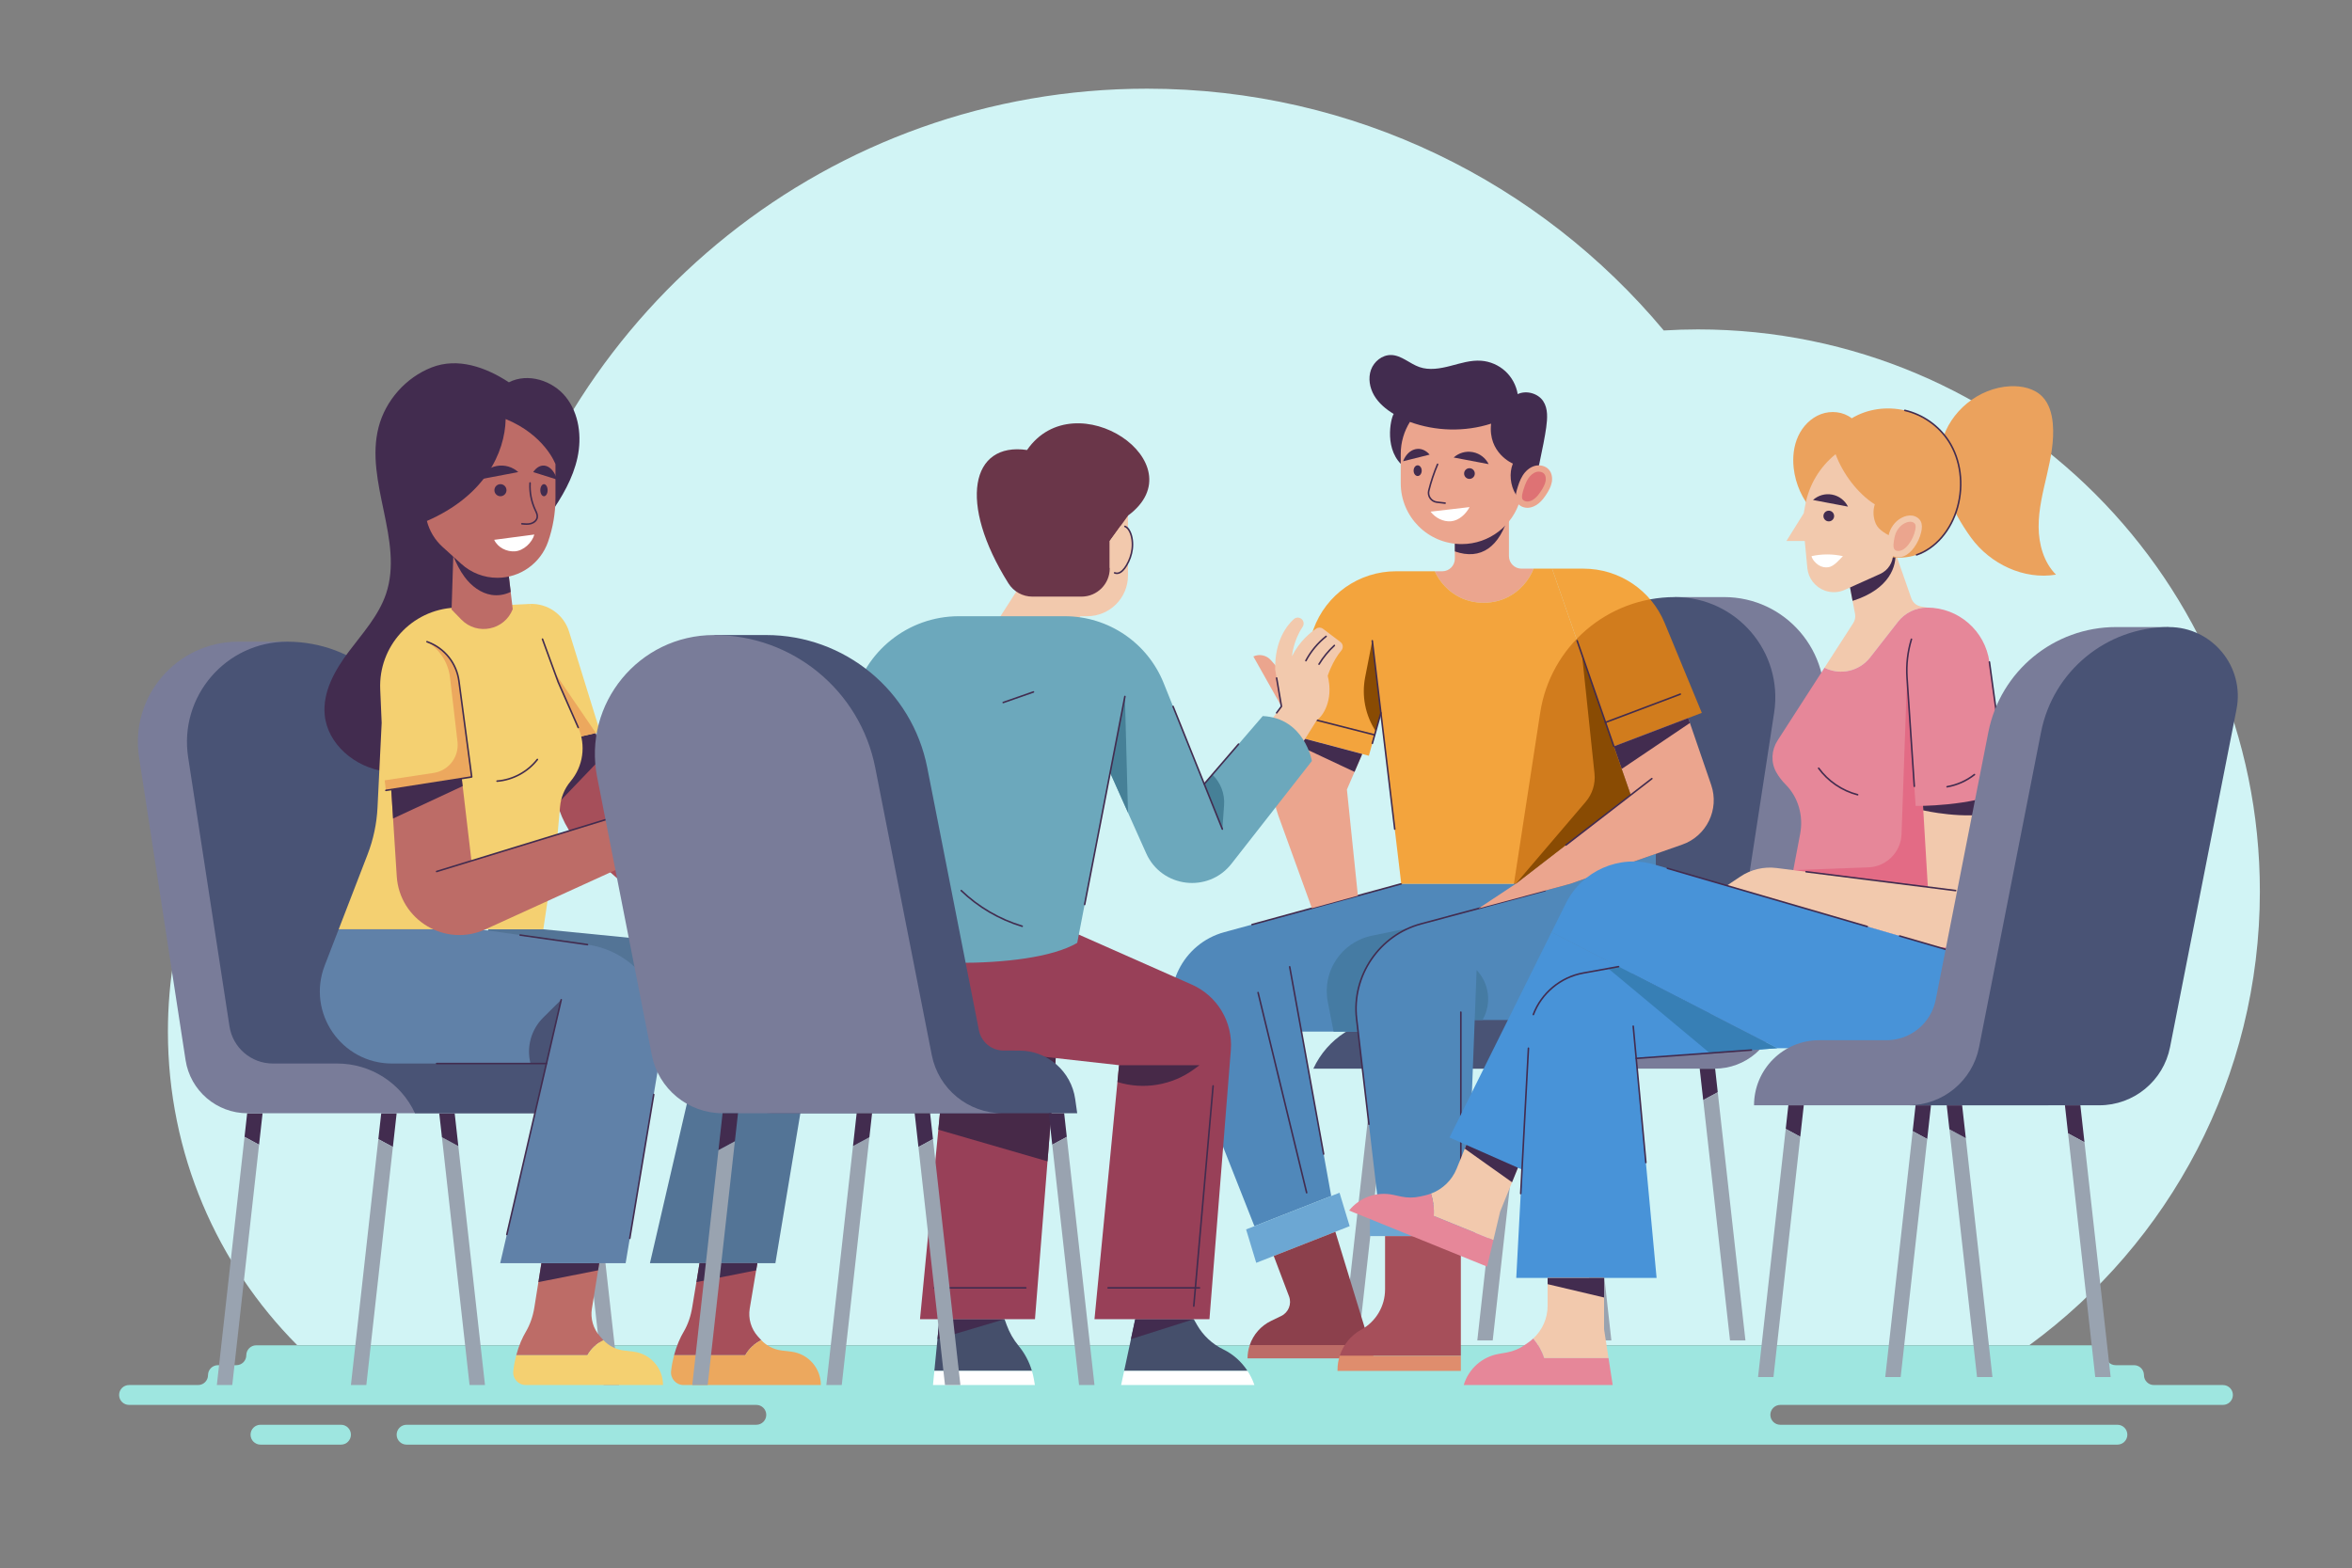 <svg width="5483" height="3656" viewBox="0 0 5483 3656" fill="none" xmlns="http://www.w3.org/2000/svg">
<rect x="0" y="0" width="5483" height="3656" fill="#808080" stroke="none"/>
<g clip-path="url(#clip0_377_336)">
<path d="M5268.22 2078.39C5268.22 1354.72 4681.68 768.067 3958.14 768.067C3931.42 768.067 3904.91 768.967 3878.59 770.539C3590.78 426.005 3158.05 206.762 2674.06 206.762C1934.93 206.762 1315.28 718.002 1149.05 1406.19C712.036 1528.26 391.441 1929.36 391.441 2405.38C391.441 2690.49 506.467 2948.72 692.604 3136.23H4731.21C5056.76 2897.85 5268.22 2512.84 5268.22 2078.39Z" fill="#D1F4F5"/>
<path d="M5205.33 3252.62C5205.33 3239.83 5194.97 3229.46 5182.18 3229.46H5021.21C5008.42 3229.46 4998.05 3219.09 4998.05 3206.31C4998.05 3193.52 4987.69 3183.15 4974.9 3183.15H4931.97C4919.19 3183.15 4908.82 3172.78 4908.82 3159.99C4908.82 3147.2 4898.45 3136.83 4885.67 3136.83H597.325C584.539 3136.83 574.172 3147.2 574.172 3159.99C574.172 3172.78 563.806 3183.15 551.019 3183.15H508.091C495.305 3183.15 484.938 3193.52 484.938 3206.31C484.938 3219.09 474.572 3229.46 461.785 3229.46H300.819C288.033 3229.46 277.666 3239.83 277.666 3252.62C277.666 3265.41 288.033 3275.78 300.819 3275.78H1763.16C1775.95 3275.78 1786.32 3286.15 1786.32 3298.93C1786.32 3311.72 1775.95 3322.09 1763.16 3322.09H947.828C935.041 3322.09 924.675 3332.46 924.675 3345.25C924.675 3358.04 935.041 3368.41 947.828 3368.41H4936.15C4948.93 3368.41 4959.3 3358.04 4959.3 3345.25C4959.3 3332.46 4948.93 3322.09 4936.15 3322.09H4150.23C4137.44 3322.09 4127.08 3311.72 4127.08 3298.93C4127.08 3286.15 4137.44 3275.78 4150.23 3275.78H5182.18C5194.97 3275.78 5205.33 3265.41 5205.33 3252.62Z" fill="#9EE6E0"/>
<path d="M794.904 3368.4H607.268C594.482 3368.4 584.115 3358.03 584.115 3345.24C584.115 3332.45 594.482 3322.08 607.268 3322.08H794.911C807.697 3322.08 818.064 3332.45 818.064 3345.24C818.057 3358.03 807.69 3368.4 794.904 3368.4Z" fill="#9EE6E0"/>
<path d="M3237.97 2491.74H3202.03L3192.41 2577.93L3230.67 2557.27L3237.97 2491.74Z" fill="#422C4F"/>
<path d="M3192.41 2577.93L3131.36 3125.45H3167.31L3230.67 2557.27L3192.41 2577.93Z" fill="#99A3B0"/>
<path d="M3506.03 2568.36L3443.9 3125.45H3479.85L3544.28 2547.69L3506.03 2568.36Z" fill="#99A3B0"/>
<path d="M3550.52 2491.74H3514.57L3506.03 2568.36L3544.27 2547.69L3550.52 2491.74Z" fill="#422C4F"/>
<path d="M3685.77 2491.74H3649.83L3658.6 2570.37L3692.5 2552.06L3685.77 2491.74Z" fill="#422C4F"/>
<path d="M3756.45 3125.45L3692.5 2552.06L3658.6 2570.37L3720.5 3125.45H3756.45Z" fill="#99A3B0"/>
<path d="M3998.32 2491.74H3962.37L3970.55 2565.09L4004.45 2546.77L3998.32 2491.74Z" fill="#422C4F"/>
<path d="M4068.98 3125.45L4004.45 2546.77L3970.55 2565.09L4033.04 3125.45H4068.98Z" fill="#99A3B0"/>
<path d="M3176.15 2491.74L3176.15 2491.72C3208.8 2421.05 3279.55 2375.79 3357.4 2375.79H3595.3L3723.93 1538.4L3904.66 1392.2H4019.12C4162.48 1392.2 4272.12 1519.99 4250.35 1661.71L4141.9 2367.71C4130.94 2439.06 4069.56 2491.74 3997.38 2491.74H3176.15Z" fill="#797C99"/>
<path d="M3061.69 2491.74L3061.7 2491.72C3094.35 2421.05 3165.09 2375.79 3242.94 2375.79H3480.84L3590.52 1661.82C3614.34 1506.71 3747.77 1392.2 3904.66 1392.2C4048.02 1392.2 4157.66 1519.99 4135.89 1661.71L4039.54 2288.97C4031.87 2338.92 3988.9 2375.79 3938.37 2375.79H3788.31C3710.46 2375.79 3639.72 2421.05 3607.06 2491.72L3607.05 2491.74H3061.69Z" fill="#495375"/>
<path d="M3403.32 1392.81C3438.27 1410.02 3481.36 1409.63 3516 1391.78C3542.83 1377.96 3564.03 1353.91 3575.17 1325.91H3546.89C3530.74 1325.91 3517.65 1312.81 3517.65 1296.66V1199.17L3391.54 1232.07V1302.76C3391.54 1318.91 3378.45 1332.01 3362.3 1332.01H3344.69C3356.68 1358.07 3377.54 1380.13 3403.32 1392.81Z" fill="#EBA58E"/>
<path d="M3517.65 1199.17C3496.32 1275.34 3452.46 1307.02 3391.54 1285.69V1232.07L3517.65 1199.17Z" fill="#422C4F"/>
<path d="M3274.57 1089.49C3225.22 1052.32 3241.67 976.152 3248.98 965.184C3231.22 954.523 3213.93 940.038 3203.47 922.146C3193.01 904.261 3189.03 881.915 3196.01 862.399C3202.99 842.891 3222.11 827.426 3242.83 827.784C3267 828.209 3286.12 847.958 3308.95 855.892C3332.03 863.906 3357.44 859.38 3381.09 853.238C3404.73 847.095 3428.62 839.337 3452.98 841.136C3473.65 842.664 3493.72 851.322 3509.01 865.31C3524.3 879.297 3534.72 898.513 3538.09 918.965C3557.81 909.511 3585.35 917.005 3597.44 935.22C3609.09 952.761 3607.36 975.684 3604.57 996.56C3599.54 1034.34 3579.07 1125.57 3570.04 1162.59L3501.81 1179.67L3274.57 1089.49Z" fill="#422C4F"/>
<path d="M3549.52 1109.01C3556.01 1098.63 3565.67 1089.79 3577.44 1086.42C3589.22 1083.05 3603.12 1085.99 3611.04 1095.33C3617.67 1103.14 3619.39 1114.27 3617.54 1124.34C3615.71 1134.42 3610.71 1143.63 3605.14 1152.23C3600.08 1160.03 3594.43 1167.57 3587.26 1173.48C3580.09 1179.4 3571.26 1183.62 3561.97 1184C3552.69 1184.38 3543.02 1180.51 3537.62 1172.95C3531.5 1164.38 3533.2 1152.3 3535.98 1142.76C3539.35 1131.22 3543.11 1119.25 3549.52 1109.01Z" fill="#EBA58E"/>
<path d="M3560.72 1169.39C3556.06 1169.39 3551.66 1167.45 3549.51 1164.44C3548.52 1163.05 3546.61 1158.58 3550.02 1146.84C3553.08 1136.36 3556.52 1125.4 3561.92 1116.76C3567.08 1108.49 3574.21 1102.56 3581.46 1100.49C3583.29 1099.97 3585.2 1099.7 3587.16 1099.7C3592.43 1099.7 3597.2 1101.6 3599.9 1104.8C3603.12 1108.59 3604.37 1115.07 3603.16 1121.71C3601.66 1129.95 3596.87 1138.1 3592.86 1144.28C3587.46 1152.63 3582.87 1158.16 3577.96 1162.2C3572.61 1166.62 3566.72 1169.16 3561.38 1169.38L3560.72 1169.39Z" fill="#DE7274"/>
<path d="M3526.79 1080.96C3526.79 1080.96 3468.3 1056.58 3476.06 987.815C3414.84 1007.4 3347.15 1005.8 3286.79 983.786C3273.34 1005.49 3265.43 1030.99 3265.43 1058.4V1126.65C3265.43 1205.06 3328.99 1268.62 3407.38 1268.62C3472.22 1268.62 3526.78 1225.11 3543.76 1165.72C3539.99 1161.67 3536.48 1157.37 3533.53 1152.59C3520.83 1131.96 3517.73 1103.43 3526.79 1080.96Z" fill="#EBA58E"/>
<path d="M3298.92 1047.5C3286.29 1050.65 3276.24 1061.43 3270.91 1075.51L3332.74 1060.04C3323.88 1049.51 3311.54 1044.34 3298.92 1047.5Z" fill="#422C4F"/>
<path d="M3304.86 1109.91C3310.08 1109.91 3314.31 1104.33 3314.31 1097.44C3314.31 1090.55 3310.08 1084.96 3304.86 1084.96C3299.64 1084.96 3295.41 1090.55 3295.41 1097.44C3295.41 1104.33 3299.64 1109.91 3304.86 1109.91Z" fill="#422C4F"/>
<path d="M3433.44 1054.22C3450.1 1057.37 3463.36 1068.15 3470.4 1082.23L3388.8 1066.76C3400.51 1056.24 3416.78 1051.06 3433.44 1054.22Z" fill="#422C4F"/>
<path d="M3413.13 1104.16C3413.13 1111.05 3418.72 1116.64 3425.6 1116.64C3432.49 1116.64 3438.07 1111.05 3438.07 1104.16C3438.07 1097.28 3432.49 1091.69 3425.6 1091.69C3418.72 1091.69 3413.13 1097.28 3413.13 1104.16Z" fill="#422C4F"/>
<path d="M3368.89 1174.96C3368.83 1174.96 3368.78 1174.96 3368.73 1174.95C3362.28 1174.38 3355.78 1173.55 3349.12 1172.68C3342.35 1171.78 3336.27 1168.05 3332.42 1162.41C3328.66 1156.92 3327.42 1150.1 3328.99 1143.7C3334.17 1122.64 3341.11 1101.82 3349.64 1081.85C3350.03 1080.91 3351.12 1080.49 3352.03 1080.88C3352.96 1081.28 3353.39 1082.35 3352.99 1083.28C3344.56 1103.08 3337.67 1123.7 3332.54 1144.57C3331.19 1150.04 3332.22 1155.65 3335.44 1160.35C3338.69 1165.12 3343.85 1168.3 3349.59 1169.05C3356.21 1169.92 3362.67 1170.75 3369.04 1171.31C3370.05 1171.4 3370.79 1172.28 3370.71 1173.29C3370.63 1174.24 3369.83 1174.96 3368.89 1174.96Z" fill="#422C4F"/>
<path d="M3425.86 1182.38C3395.56 1185.93 3365.26 1189.47 3334.95 1193.01C3346.17 1207.58 3364.36 1217.02 3382.69 1215.42C3401.02 1213.81 3417.33 1198.68 3425.86 1182.38Z" fill="white"/>
<path d="M3533.46 2060.76H3266.65L2854.24 2173.41C2757.65 2199.79 2705.38 2304.23 2742.13 2397.38L2924.27 2858.99L3103.36 2788.68L3033.93 2405.39H3193.54L3533.46 2183.85V2060.76Z" fill="#5088BA"/>
<path d="M3122.72 2781.08L2904.92 2866.59L2928.53 2944.5L3146.33 2858.99L3122.72 2781.08Z" fill="#6CA7D3"/>
<path d="M2913.42 3136.24C2910.09 3146.1 2908.26 3156.56 2908.26 3167.32H3203.29L3193.79 3136.24H2913.42Z" fill="#BD6C67"/>
<path d="M3113 2872.07L2969.35 2928.47L3005.01 3022.66C3011.72 3040.38 3003.77 3060.3 2986.7 3068.53L2963.12 3079.91C2939.26 3091.43 2921.64 3111.95 2913.42 3136.24H3193.78L3113 2872.07Z" fill="#8C404C"/>
<path d="M3095.33 2335.86L3108.86 2405.39H3193.54L3533.46 2183.85V2112.25L3197.79 2181.84C3127.23 2196.46 3081.56 2265.13 3095.33 2335.86Z" fill="#457BA3"/>
<path d="M3660.82 2060.76L3312.81 2154.1C3214.7 2180.42 3150.72 2274.71 3162.52 2375.63L3213.04 2807.81H3421.39L3437.84 2378.23H3589.54C3738.92 2378.23 3860.03 2257.11 3860.03 2107.68V1990.9L3660.82 2060.76Z" fill="#5088BA"/>
<path d="M3438.45 2807.81H3193.54V2882.15H3438.45V2807.81Z" fill="#6CA7D3"/>
<path d="M3405.55 2882.15H3228.87V3006.56C3228.87 3045.58 3207.63 3081.5 3173.44 3100.29C3149.16 3113.63 3131.46 3135.63 3123.21 3161.22H3405.55V2882.15Z" fill="#A64F5A"/>
<path d="M3123.21 3161.22C3119.84 3171.67 3118 3182.71 3118 3194.02V3196.56H3405.55V3161.22H3123.21Z" fill="#DF8D6D"/>
<path d="M3437.84 2378.23L3442.29 2261.85C3471.29 2292.41 3477.49 2338.1 3457.68 2375.29L3456.11 2378.23H3437.84Z" fill="#457BA3"/>
<path d="M3405.55 2809.64C3404.54 2809.64 3403.72 2808.82 3403.72 2807.81V2359.95C3403.72 2358.94 3404.54 2358.12 3405.55 2358.12C3406.56 2358.12 3407.38 2358.94 3407.38 2359.95V2807.81C3407.38 2808.82 3406.56 2809.64 3405.55 2809.64Z" fill="#422C4F"/>
<path d="M3085.66 2692.77C3084.79 2692.77 3084.02 2692.15 3083.86 2691.27L3004.74 2254.53C3004.56 2253.54 3005.21 2252.58 3006.21 2252.4C3007.24 2252.21 3008.15 2252.89 3008.33 2253.87L3087.46 2690.62C3087.63 2691.61 3086.98 2692.57 3085.99 2692.75C3085.87 2692.76 3085.77 2692.77 3085.66 2692.77Z" fill="#422C4F"/>
<path d="M3046.1 2782.91C3045.27 2782.91 3044.53 2782.35 3044.32 2781.51L2931.02 2314.68C2930.79 2313.7 2931.39 2312.71 2932.37 2312.47C2933.35 2312.24 2934.34 2312.84 2934.58 2313.82L3047.88 2780.66C3048.12 2781.64 3047.52 2782.63 3046.53 2782.87C3046.38 2782.9 3046.24 2782.91 3046.1 2782.91Z" fill="#422C4F"/>
<path d="M2918.72 2157.63C2917.91 2157.63 2917.18 2157.1 2916.96 2156.28C2916.69 2155.31 2917.26 2154.3 2918.24 2154.04L3266.17 2058.99C3267.15 2058.74 3268.15 2059.31 3268.42 2060.28C3268.68 2061.25 3268.11 2062.25 3267.13 2062.53L2919.2 2157.57C2919.04 2157.61 2918.88 2157.63 2918.72 2157.63Z" fill="#422C4F"/>
<path d="M3191.24 2623.18C3190.33 2623.18 3189.54 2622.49 3189.43 2621.56L3160.71 2375.84C3148.89 2274.77 3214.08 2178.68 3312.35 2152.34L3601.57 2074.77C3602.55 2074.52 3603.55 2075.09 3603.81 2076.07C3604.07 2077.04 3603.49 2078.05 3602.51 2078.31L3313.28 2155.87C3216.77 2181.76 3152.72 2276.14 3164.33 2375.41L3193.05 2621.14C3193.17 2622.15 3192.45 2623.06 3191.45 2623.17C3191.38 2623.17 3191.31 2623.18 3191.24 2623.18Z" fill="#422C4F"/>
<path d="M3618.24 1325.91H3575.17C3564.03 1353.91 3542.83 1377.96 3516 1391.78C3481.36 1409.62 3438.27 1410.02 3403.32 1392.81C3377.54 1380.12 3356.68 1358.07 3344.68 1332H3254.45C3168.21 1332 3091.21 1386.06 3061.92 1467.2L2976.05 1705.06L3191.1 1762.19L3219.13 1662.17L3266.65 2060.76H3533.46L3801.55 1853.59L3618.24 1325.91Z" fill="#FF8A00" fill-opacity="0.75"/>
<path d="M3618.24 1325.91H3691.45C3774.31 1325.91 3848.99 1375.87 3880.63 1452.46L3967.26 1662.17L3762.2 1740.33L3618.24 1325.91Z" fill="#FF8A00" fill-opacity="0.75"/>
<path d="M3533.46 2060.76L3801.55 1853.59L3762.2 1740.33L3935.59 1674.24L3989.12 1830.14C4008.71 1887.17 3978.59 1949.31 3921.7 1969.27L3660.82 2060.76L3446.98 2118.12L3533.46 2060.76Z" fill="#EBA58E"/>
<path d="M3935.59 1674.24L3762.2 1740.33L3780.48 1792.97L3939.53 1685.73L3935.59 1674.24Z" fill="#422C4F"/>
<path d="M3165.49 2088.4L3139.93 1840.95L3175.69 1758.1L2995.73 1710.3L2975.83 1779.33C2964.29 1819.38 2965.72 1862.06 2979.91 1901.25L3058.29 2117.68L3165.49 2088.4Z" fill="#EBA58E"/>
<path d="M2995.73 1710.29L3175.69 1758.1L3157.7 1799.77L2992.34 1722.05L2995.73 1710.29Z" fill="#422C4F"/>
<path d="M3688.03 1526.81L3717.1 1803.48C3719.62 1827.4 3712.2 1851.31 3696.58 1869.61L3533.46 2060.76L3801.55 1853.59L3688.03 1526.81Z" fill="#894B03"/>
<path d="M3219.13 1662.17L3199.08 1494L3182.46 1579.03C3173.95 1622.62 3182.8 1667.82 3207.14 1704.96L3219.13 1662.17Z" fill="#894B03"/>
<path d="M3762.2 1742.16C3761.44 1742.16 3760.74 1741.69 3760.47 1740.93L3674.9 1494.6C3674.57 1493.65 3675.07 1492.61 3676.03 1492.28C3676.99 1491.96 3678.02 1492.45 3678.35 1493.4L3763.92 1739.73C3764.25 1740.68 3763.76 1741.73 3762.8 1742.06C3762.6 1742.12 3762.4 1742.16 3762.2 1742.16Z" fill="#422C4F"/>
<path d="M3742.34 1686.34C3741.61 1686.34 3740.91 1685.88 3740.63 1685.15C3740.28 1684.21 3740.76 1683.16 3741.7 1682.8L3916.53 1616.85C3917.43 1616.49 3918.52 1616.97 3918.88 1617.92C3919.23 1618.86 3918.76 1619.92 3917.81 1620.27L3742.99 1686.22C3742.78 1686.3 3742.56 1686.34 3742.34 1686.34Z" fill="#422C4F"/>
<path d="M3650.51 1972.14C3649.97 1972.14 3649.42 1971.9 3649.06 1971.43C3648.45 1970.64 3648.59 1969.48 3649.39 1968.86L3849.74 1814.03C3850.54 1813.41 3851.69 1813.54 3852.32 1814.36C3852.93 1815.15 3852.79 1816.3 3851.99 1816.92L3651.63 1971.76C3651.29 1972.02 3650.9 1972.14 3650.51 1972.14Z" fill="#422C4F"/>
<path d="M3251.44 1935.03C3250.53 1935.03 3249.74 1934.35 3249.63 1933.42L3197.27 1494.22C3197.14 1493.22 3197.86 1492.31 3198.87 1492.19C3199.84 1492.04 3200.78 1492.78 3200.89 1493.78L3253.25 1932.99C3253.38 1933.99 3252.66 1934.89 3251.65 1935.01C3251.58 1935.03 3251.51 1935.03 3251.44 1935.03Z" fill="#422C4F"/>
<path d="M3199.21 1735.08C3199.04 1735.08 3198.88 1735.06 3198.72 1735.01C3197.75 1734.74 3197.18 1733.73 3197.45 1732.76L3217.36 1661.69C3217.63 1660.72 3218.64 1660.15 3219.62 1660.42C3220.6 1660.69 3221.17 1661.7 3220.9 1662.68L3200.98 1733.75C3200.75 1734.55 3200.02 1735.08 3199.21 1735.08Z" fill="#422C4F"/>
<path d="M3204.72 1715.43C3204.56 1715.43 3204.42 1715.41 3204.26 1715.37L3021.59 1668.97C3020.61 1668.72 3020.02 1667.73 3020.27 1666.75C3020.52 1665.77 3021.53 1665.18 3022.49 1665.43L3205.16 1711.83C3206.14 1712.08 3206.74 1713.07 3206.49 1714.05C3206.28 1714.88 3205.54 1715.43 3204.72 1715.43Z" fill="#422C4F"/>
<path d="M1336.53 2595.76H1372.47L1382.09 2681.95L1343.83 2661.28L1336.53 2595.76Z" fill="#422C4F"/>
<path d="M1382.09 2681.95L1443.14 3229.47H1407.19L1343.83 2661.28L1382.09 2681.95Z" fill="#99A3B0"/>
<path d="M1068.48 2672.38L1130.6 3229.47H1094.66L1030.23 2651.71L1068.48 2672.38Z" fill="#99A3B0"/>
<path d="M1023.98 2595.76H1059.93L1068.48 2672.38L1030.23 2651.71L1023.98 2595.76Z" fill="#422C4F"/>
<path d="M888.728 2595.76H924.674L915.901 2674.39L882.002 2656.08L888.728 2595.76Z" fill="#422C4F"/>
<path d="M818.055 3229.47L882.001 2656.08L915.901 2674.39L854.001 3229.47H818.055Z" fill="#99A3B0"/>
<path d="M576.183 2595.76H612.129L603.948 2669.11L570.049 2650.79L576.183 2595.76Z" fill="#422C4F"/>
<path d="M505.51 3229.47L570.048 2650.79L603.948 2669.11L541.464 3229.47H505.51Z" fill="#99A3B0"/>
<path d="M1398.35 2595.76L1398.34 2595.74C1365.69 2525.07 1294.94 2479.81 1217.09 2479.81H979.197L850.573 1642.42L669.839 1496.22H555.383C412.021 1496.22 302.383 1624.01 324.154 1765.73L432.601 2471.73C443.559 2543.08 504.94 2595.76 577.118 2595.76H1398.35Z" fill="#797C99"/>
<path d="M1512.81 2595.76L1512.8 2595.74C1480.15 2525.07 1409.41 2479.81 1331.56 2479.81H1093.66L983.985 1765.84C960.159 1610.73 826.732 1496.22 669.838 1496.22C526.476 1496.22 416.838 1624.01 438.609 1765.73L534.956 2392.99C542.625 2442.94 585.597 2479.81 636.121 2479.81H786.195C864.039 2479.81 934.784 2525.07 967.441 2595.74L967.448 2595.76H1512.81Z" fill="#495375"/>
<path d="M1138.64 2166.79L1017.82 2479.81H1622.98L1515.14 2945.38H1807.57L1890.42 2447.85C1909.88 2331.03 1826.47 2222.12 1708.63 2210.47L1266.53 2166.79H1138.64Z" fill="#537496"/>
<path d="M1622.98 2479.81L1657.45 2330.97L1613.68 2370.21C1604.08 2378.81 1598.6 2391.08 1598.6 2403.96C1598.6 2426.85 1581.54 2446.14 1558.82 2448.94L1540.78 2451.16L1536.01 2479.81H1622.98Z" fill="#495375"/>
<path d="M1774.74 3124.86C1774.25 3124.34 1773.72 3123.88 1773.25 3123.34L1766.69 3116C1750.93 3098.36 1743.97 3074.54 1747.77 3051.18L1765.53 2945.38H1630.7L1613.68 3048.23C1610.47 3068.48 1603.89 3088.14 1593.47 3105.79C1586.2 3118.12 1577.65 3136.27 1571.38 3160.01H1737.28C1745.71 3144.77 1759.12 3132.53 1774.74 3124.86Z" fill="#A64F5A"/>
<path d="M1844.6 3151.63L1822.28 3148.93C1804.08 3146.73 1787.3 3138.16 1774.74 3124.86C1759.12 3132.52 1745.71 3144.76 1737.28 3160H1571.38C1568.47 3171.05 1566 3183.21 1564.46 3196.77C1562.49 3214.17 1576.04 3229.46 1593.54 3229.46H1913.57C1913.57 3189.81 1883.97 3156.4 1844.6 3151.63Z" fill="#ECA85E"/>
<path d="M1630.7 2945.38H1765.53L1762.83 2961.96L1623.7 2989.44L1630.7 2945.38Z" fill="#422C4F"/>
<path d="M1406.81 3124.86C1406.32 3124.34 1405.79 3123.88 1405.32 3123.34L1398.76 3116C1383 3098.36 1376.04 3074.54 1379.84 3051.18L1396.94 2945.38H1262.12L1245.75 3048.23C1242.54 3068.48 1235.96 3088.14 1225.54 3105.79C1218.26 3118.12 1209.72 3136.27 1203.45 3160.01H1369.35C1377.78 3144.77 1391.19 3132.53 1406.81 3124.86Z" fill="#BD6C67"/>
<path d="M1476.67 3151.63L1454.35 3148.93C1436.14 3146.73 1419.37 3138.16 1406.81 3124.86C1391.18 3132.52 1377.78 3144.76 1369.35 3160H1203.45C1200.54 3171.05 1198.07 3183.21 1196.53 3196.77C1194.56 3214.17 1208.1 3229.46 1225.6 3229.46H1545.64C1545.64 3189.81 1516.03 3156.4 1476.67 3151.63Z" fill="#F4D071"/>
<path d="M1262.12 2945.38H1396.94L1394.25 2961.96L1255.12 2989.44L1262.12 2945.38Z" fill="#422C4F"/>
<path d="M789.552 2166.79L757.019 2251.07C714.486 2361.25 795.788 2479.81 913.884 2479.81H1273.88L1166.05 2945.38H1458.48L1542.82 2438.9C1561.71 2325.45 1483.49 2218.69 1369.62 2202.56L1117.31 2166.79H789.552V2166.79Z" fill="#6081A8"/>
<path d="M1273.88 2479.81L1308.36 2330.97L1266.27 2372.77C1238.15 2400.69 1226.91 2441.42 1236.72 2479.81H1273.88Z" fill="#495375"/>
<path d="M1273.88 2481.64H1017.82C1016.81 2481.64 1015.99 2480.82 1015.99 2479.81C1015.99 2478.81 1016.81 2477.99 1017.82 2477.99H1273.88C1274.89 2477.99 1275.71 2478.81 1275.71 2479.81C1275.71 2480.82 1274.89 2481.64 1273.88 2481.64Z" fill="#422C4F"/>
<path d="M1181.57 2880.24C1181.43 2880.24 1181.29 2880.23 1181.15 2880.19C1180.17 2879.96 1179.55 2878.98 1179.78 2878L1306.58 2330.55C1306.8 2329.57 1307.78 2328.95 1308.77 2329.19C1309.75 2329.41 1310.36 2330.39 1310.14 2331.38L1183.34 2878.82C1183.14 2879.67 1182.39 2880.24 1181.57 2880.24Z" fill="#422C4F"/>
<path d="M1369.63 2204.39C1369.54 2204.39 1369.46 2204.38 1369.37 2204.36L1212.15 2182.08C1211.15 2181.95 1210.46 2181.01 1210.6 2180.01C1210.75 2179.01 1211.68 2178.32 1212.67 2178.46L1369.89 2200.75C1370.89 2200.89 1371.58 2201.81 1371.44 2202.81C1371.3 2203.73 1370.52 2204.39 1369.63 2204.39Z" fill="#422C4F"/>
<path d="M1468.14 2889.24C1468.03 2889.24 1467.93 2889.23 1467.83 2889.22C1466.83 2889.05 1466.15 2888.11 1466.32 2887.11L1522.18 2551.7C1522.34 2550.7 1523.32 2550.04 1524.29 2550.19C1525.28 2550.36 1525.96 2551.3 1525.79 2552.3L1469.93 2887.71C1469.78 2888.61 1469.01 2889.24 1468.14 2889.24Z" fill="#422C4F"/>
<path d="M1376.84 1670.79L1428.01 1840.95L1679.01 2139.97L1611.87 2200.91L1370.02 1987.28C1335.35 1956.66 1310.54 1916.45 1298.71 1871.73L1256.21 1711.01L1376.84 1670.79Z" fill="#A64F5A"/>
<path d="M1376.84 1670.79L1256.21 1711.01L1298.71 1871.73C1298.94 1872.6 1299.25 1873.43 1299.49 1874.3L1404.97 1764.33L1376.84 1670.79Z" fill="#422C4F"/>
<path d="M1234.62 1408.23C1276.36 1406.17 1314.19 1432.65 1326.55 1472.57L1399.09 1706.9L1325.07 1723.8L1281.2 1597.67L1234.62 1408.23Z" fill="#F4D071"/>
<path d="M1281.19 1597.67L1325.06 1723.8L1389.1 1709.18L1263.28 1524.81L1281.19 1597.67Z" fill="#ECA85E"/>
<path d="M1281.61 1199.75C1310.06 1159.19 1335.75 1115.43 1346.21 1067C1356.67 1018.58 1350.07 964.497 1319.18 925.758C1288.29 887.019 1230.4 868.731 1186.35 891.406C1132.11 855.848 1067.05 833.093 1006.59 856.586C946.132 880.08 898.401 933.976 882.376 996.838C850.077 1123.55 941.599 1260.38 900.016 1384.36C882.895 1435.41 845.318 1476.42 812.998 1519.48C780.677 1562.55 751.815 1613.34 756.954 1666.95C763.555 1735.74 828.394 1789.38 896.895 1798.42C950.906 1805.54 1007.63 1788.84 1049.17 1753.59C1097.67 1712.43 1123.39 1649.83 1134.72 1587.22C1146.05 1524.62 1144.7 1460.51 1148.78 1397.02C1151.33 1357.3 1156.22 1316.95 1172.8 1280.76C1189.39 1244.58 1243.14 1209.92 1281.61 1199.75Z" fill="#422C4F"/>
<path d="M1347.99 1696.36L1301.3 1590.36L1234.62 1408.23L1059.94 1416.87C959.553 1421.83 882.016 1506.93 886.366 1607.36L889.751 1685.43L880.057 1883.04C878.222 1920.45 870.414 1957.32 856.926 1992.25L789.551 2166.79H1266.53L1299.78 1945.55L1305.6 1880.89C1307.56 1859.15 1316.12 1838.53 1330.14 1821.8C1359.48 1786.8 1366.4 1738.16 1347.99 1696.36Z" fill="#F4D071"/>
<path d="M1347.99 1698.19C1347.29 1698.19 1346.62 1697.78 1346.32 1697.1L1299.62 1591.1L1262.92 1490.83C1262.57 1489.89 1263.06 1488.83 1264.01 1488.48C1264.95 1488.14 1266 1488.63 1266.35 1489.57L1303.02 1589.73L1349.67 1695.62C1350.08 1696.54 1349.66 1697.63 1348.74 1698.04C1348.49 1698.14 1348.23 1698.19 1347.99 1698.19Z" fill="#422C4F"/>
<path d="M1158.7 1823.16C1157.75 1823.16 1156.95 1822.43 1156.88 1821.46C1156.8 1820.45 1157.56 1819.58 1158.56 1819.5C1194.57 1816.84 1229.24 1798.2 1251.32 1769.62C1251.95 1768.82 1253.1 1768.68 1253.89 1769.29C1254.69 1769.91 1254.83 1771.05 1254.22 1771.86C1231.53 1801.25 1195.87 1820.42 1158.84 1823.16C1158.78 1823.16 1158.74 1823.16 1158.7 1823.16Z" fill="#422C4F"/>
<path d="M1057.31 1277.77L1052.74 1421.27L1075.44 1444.6C1112.33 1482.49 1176.02 1469.6 1195.29 1420.36L1182.5 1312.5L1057.31 1277.77Z" fill="#BD6C67"/>
<path d="M1146.16 1387.14C1161.21 1389.46 1176.84 1386.79 1190.53 1380.14L1182.5 1312.5L1057.31 1277.76L1056.7 1296.72C1063.89 1313.72 1071.96 1330.31 1082.92 1345.09C1098.38 1365.96 1120.49 1383.19 1146.16 1387.14Z" fill="#422C4F"/>
<path d="M1294.9 1082.18V1161.28C1294.9 1196.04 1289.05 1230.55 1277.59 1263.37C1260.04 1313.59 1212.66 1347.24 1159.47 1347.24C1128.42 1347.24 1098.48 1335.7 1075.46 1314.84L1031.57 1275.07C1013.78 1258.95 1001.13 1237.97 995.164 1214.71C1129.5 1156.22 1177.02 1056.59 1178.84 977.073C1270.23 1014.54 1294.9 1082.18 1294.9 1082.18Z" fill="#BD6C67"/>
<path d="M1157.79 1086.56C1138.97 1090.13 1124 1102.31 1116.05 1118.22L1208.23 1100.74C1194.99 1088.84 1176.61 1083 1157.79 1086.56Z" fill="#422C4F"/>
<path d="M1180.73 1142.98C1180.73 1150.76 1174.42 1157.07 1166.64 1157.07C1158.87 1157.07 1152.56 1150.76 1152.56 1142.98C1152.56 1135.2 1158.87 1128.89 1166.64 1128.89C1174.42 1128.89 1180.73 1135.2 1180.73 1142.98Z" fill="#422C4F"/>
<path d="M1273.46 1086.56C1284.83 1090.13 1293.86 1102.31 1298.67 1118.22L1243 1100.74C1250.99 1088.84 1262.09 1083 1273.46 1086.56Z" fill="#422C4F"/>
<path d="M1259.6 1142.98C1259.6 1150.76 1263.41 1157.07 1268.11 1157.07C1272.81 1157.07 1276.62 1150.76 1276.62 1142.98C1276.62 1135.2 1272.81 1128.89 1268.11 1128.89C1263.41 1128.89 1259.6 1135.2 1259.6 1142.98Z" fill="#422C4F"/>
<path d="M1227.54 1223.84C1223.7 1223.84 1219.92 1223.46 1216.36 1223.1C1215.36 1223 1214.62 1222.11 1214.73 1221.1C1214.82 1220.1 1215.74 1219.38 1216.72 1219.47C1223.67 1220.16 1230.85 1220.88 1237.53 1218.93C1243.36 1217.23 1249.68 1212.53 1250.61 1205.85C1251.32 1200.83 1248.93 1195.75 1246.62 1190.84L1246 1189.54C1236.78 1169.74 1232.59 1147.76 1233.87 1125.96C1233.93 1124.95 1234.78 1124.17 1235.8 1124.24C1236.81 1124.3 1237.58 1125.16 1237.52 1126.17C1236.27 1147.36 1240.35 1168.74 1249.31 1188L1249.92 1189.28C1252.46 1194.68 1255.09 1200.26 1254.23 1206.36C1253.07 1214.65 1245.52 1220.4 1238.55 1222.43C1234.95 1223.49 1231.22 1223.84 1227.54 1223.84Z" fill="#422C4F"/>
<path d="M1245.69 1246.35C1214.46 1250.46 1183.24 1254.57 1152.02 1258.67C1160.36 1276.61 1181.19 1287.12 1200.9 1285.49C1220.62 1283.86 1240.42 1265.42 1245.69 1246.35Z" fill="white"/>
<path d="M912.006 1840.95L1076.5 1815.2L1099.03 2007.14L1496.25 1885.28L1519.4 1990.08L1131.46 2166.95C1038.28 2209.44 931.416 2145.41 924.902 2043.18L912.006 1840.95Z" fill="#BD6C67"/>
<path d="M1076.5 1815.2L912.006 1840.95L916.312 1908.51L1078.59 1832.99L1076.5 1815.2Z" fill="#422C4F"/>
<path d="M1099.66 1811.58L899.541 1842.9L896.777 1819.47L1011.01 1802.17C1046.07 1796.87 1070.62 1764.72 1066.52 1729.5L1049.09 1579.79C1045.05 1545.11 1025.19 1514.26 995.296 1496.22L997.73 1497.13C1036.67 1511.76 1064.39 1546.63 1069.88 1587.87L1099.66 1811.58Z" fill="#ECA85E"/>
<path d="M899.534 1844.73C898.65 1844.73 897.875 1844.09 897.729 1843.19C897.575 1842.19 898.255 1841.25 899.249 1841.1L1097.6 1810.05L1068.05 1588.11C1062.64 1547.46 1035.45 1513.26 997.073 1498.84L994.646 1497.93C993.703 1497.58 993.221 1496.53 993.579 1495.57C993.937 1494.63 994.982 1494.13 995.933 1494.51L998.367 1495.42C1038.01 1510.32 1066.1 1545.65 1071.69 1587.63L1101.47 1811.34C1101.6 1812.32 1100.92 1813.23 1099.93 1813.38L899.82 1844.71C899.725 1844.72 899.637 1844.73 899.534 1844.73Z" fill="#422C4F"/>
<path d="M1017.82 2033.89C1017.04 2033.89 1016.31 2033.39 1016.07 2032.6C1015.77 2031.63 1016.32 2030.62 1017.28 2030.31L1437.02 1901.53C1437.99 1901.27 1439.01 1901.78 1439.3 1902.74C1439.6 1903.71 1439.05 1904.73 1438.1 1905.03L1018.35 2033.81C1018.18 2033.86 1018 2033.89 1017.82 2033.89Z" fill="#422C4F"/>
<path d="M2629.59 1168.7V1341.75C2629.59 1394.25 2587.04 1436.81 2534.55 1436.81H2518.53L2503.9 1459.97H2317.48L2380.84 1361.25L2629.59 1168.7Z" fill="#F2C9AD"/>
<path d="M2630.01 1201.91L2587.06 1261.32V1325.3C2587.06 1361.65 2557.61 1391.11 2521.27 1391.11H2406.72C2384.08 1391.11 2362.99 1379.45 2350.94 1360.28C2232.77 1172.37 2263.33 1030.2 2394.24 1049.27C2506.65 886.581 2793.59 1080.35 2630.01 1201.91Z" fill="#6A3649"/>
<path d="M2612.66 1225.92L2587.06 1261.32V1323.47C2590.43 1333.64 2600.22 1338.42 2607.58 1336.26C2614.93 1334.1 2621.17 1326.67 2626.2 1318.24C2632.55 1307.61 2637.53 1294.8 2639.35 1280.73C2641.17 1266.66 2639.57 1251.28 2633.97 1239.74C2628.38 1228.19 2622.1 1225.92 2612.66 1225.92Z" fill="#F2C9AD"/>
<path d="M2603.94 1338.59C2601.87 1338.59 2599.72 1338.18 2597.65 1337.38C2596.71 1337.01 2596.24 1335.96 2596.61 1335.02C2596.98 1334.08 2598.04 1333.61 2598.97 1333.97C2601.72 1335.04 2604.6 1335.22 2607.06 1334.5C2612.94 1332.77 2618.85 1326.98 2624.63 1317.29C2631.43 1305.9 2635.89 1293.18 2637.53 1280.49C2639.4 1266.04 2637.46 1251.11 2632.33 1240.53C2629.28 1234.24 2626.01 1230.71 2621.73 1229.06C2620.79 1228.69 2620.32 1227.64 2620.68 1226.7C2621.04 1225.76 2622.09 1225.29 2623.04 1225.65C2628.25 1227.66 2632.13 1231.75 2635.61 1238.94C2641.12 1250.29 2643.14 1265.61 2641.15 1280.96C2639.44 1294.14 2634.82 1307.36 2627.76 1319.17C2621.39 1329.83 2614.96 1335.99 2608.08 1338.01C2606.77 1338.4 2605.38 1338.59 2603.94 1338.59Z" fill="#422C4F"/>
<path d="M2374.64 3138.13C2362.62 3123.57 2353.17 3107.06 2346.72 3089.31L2341.85 3075.92H2189.98L2178.18 3196.56H2405.68C2399.37 3175.27 2388.88 3155.36 2374.64 3138.13Z" fill="#454F6B"/>
<path d="M2405.68 3196.57H2178.18L2174.97 3229.47H2412.52L2410.18 3215.74C2409.08 3209.24 2407.54 3202.85 2405.68 3196.57Z" fill="white"/>
<path d="M2341.85 3075.92H2189.99L2185.44 3122.44L2341.85 3075.92Z" fill="#422C4F"/>
<path d="M2471.22 2339.84L2412.74 3075.92H2144.71L2202.04 2483.64L2471.22 2339.84Z" fill="#984058"/>
<path d="M2441.98 2707.87L2187.47 2634.07L2202.04 2483.64L2471.22 2339.84L2441.98 2707.87Z" fill="#472948"/>
<path d="M2851.57 3146.28C2825.9 3133.78 2804.59 3113.84 2790.43 3089.04L2782.93 3075.91H2646.46L2620.61 3196.56H2908.25C2894.33 3175.18 2874.9 3157.64 2851.57 3146.28Z" fill="#454F6B"/>
<path d="M2908.26 3196.57H2620.61L2613.56 3229.47H2924.27L2923.84 3228.22C2920 3216.94 2914.65 3206.38 2908.26 3196.57Z" fill="white"/>
<path d="M2782.93 3075.92H2646.46L2636.5 3122.44L2782.93 3075.92Z" fill="#422C4F"/>
<path d="M2486.92 2166.79L2778.42 2295.79C2838.05 2322.17 2874.51 2383.36 2869.34 2448.37L2819.48 3075.92H2551.46L2608.78 2483.65L2436.83 2464.41H2009.63V2166.79H2486.92V2166.79Z" fill="#984058"/>
<path d="M2608.78 2483.65H2796.33L2784.64 2492.3C2733.04 2530.53 2666.32 2541.88 2604.98 2522.87L2608.78 2483.65Z" fill="#472948"/>
<path d="M2796.33 3004.62H2583.1C2582.09 3004.62 2581.27 3003.81 2581.27 3002.8C2581.27 3001.79 2582.09 3000.97 2583.1 3000.97H2796.33C2797.34 3000.97 2798.16 3001.79 2798.16 3002.8C2798.16 3003.81 2797.34 3004.62 2796.33 3004.62Z" fill="#422C4F"/>
<path d="M2391.41 3004.62H2178.18C2177.17 3004.62 2176.36 3003.81 2176.36 3002.8C2176.36 3001.79 2177.17 3000.97 2178.18 3000.97H2391.41C2392.42 3000.97 2393.24 3001.79 2393.24 3002.8C2393.24 3003.81 2392.42 3004.62 2391.41 3004.62Z" fill="#422C4F"/>
<path d="M2782.93 3047.28C2782.88 3047.28 2782.82 3047.28 2782.78 3047.27C2781.77 3047.18 2781.03 3046.29 2781.11 3045.29L2826.19 2531.75C2826.27 2530.74 2827.14 2529.96 2828.16 2530.08C2829.17 2530.17 2829.91 2531.06 2829.83 2532.06L2784.75 3045.6C2784.66 3046.56 2783.87 3047.28 2782.93 3047.28Z" fill="#422C4F"/>
<path d="M2987.32 1647.03L2921.83 1530.64C2935.91 1524.14 2952.6 1527.71 2962.79 1539.41L2982.76 1562.33L2987.32 1647.03Z" fill="#EBA58E"/>
<path d="M2958.08 1686.33L2987.32 1647.03L2972.7 1561.11C2971.34 1493.07 3000.87 1457.44 3016.06 1443.68C3020.77 1439.4 3027.75 1438.83 3033.01 1442.42L3033.17 1442.53C3039.45 1446.82 3040.86 1455.31 3036.64 1461.63C3014.21 1495.25 3011.99 1530.04 3011.99 1530.04C3029.12 1495.11 3055.27 1474.44 3068.54 1465.62C3073.35 1462.42 3079.63 1462.66 3084.25 1466.16L3124.91 1496.97C3131.11 1501.67 3132.15 1510.61 3127.11 1516.55C3106.2 1541.19 3095.15 1575.74 3095.15 1575.74C3109.77 1633.32 3082.35 1671.71 3070.47 1678.1L3022.95 1753.97L2958.08 1686.33Z" fill="#F2C9AD"/>
<path d="M1988.49 1634.23C2014.51 1518.81 2117.02 1436.81 2235.32 1436.81H2482.12C2583.61 1436.81 2674.91 1498.52 2712.75 1592.72L2807.3 1828L2943.76 1669.57C3041.24 1674.45 3058.29 1774.38 3058.29 1774.38L2870.86 2013.92C2816.57 2083.31 2707.96 2070.03 2671.98 1989.59L2587.98 1801.8L2511.21 2198.48C2395.46 2266.72 2056.72 2249.66 1988.49 2213.1V1634.23Z" fill="#6CA8BC"/>
<path d="M2587.98 1801.8L2622.4 1623.92L2629.59 1894.82L2587.98 1801.8Z" fill="#468097"/>
<path d="M2807.3 1828L2849.57 1933.21L2853.6 1877.43C2855.53 1850.74 2845.5 1824.58 2826.22 1806.02L2807.3 1828Z" fill="#468097"/>
<path d="M3044.3 1542.31C3044.01 1542.31 3043.72 1542.24 3043.45 1542.09C3042.55 1541.63 3042.22 1540.51 3042.69 1539.62C3054.33 1517.63 3070.79 1497.83 3090.29 1482.36C3091.08 1481.74 3092.23 1481.86 3092.87 1482.66C3093.49 1483.44 3093.36 1484.6 3092.57 1485.22C3073.46 1500.37 3057.34 1519.77 3045.92 1541.33C3045.59 1541.95 3044.96 1542.31 3044.3 1542.31Z" fill="#422C4F"/>
<path d="M3074.88 1550.5C3074.56 1550.5 3074.23 1550.41 3073.93 1550.23C3073.08 1549.71 3072.8 1548.59 3073.32 1547.72C3083.22 1531.36 3095.39 1516.52 3109.5 1503.6C3110.25 1502.93 3111.4 1502.97 3112.09 1503.72C3112.77 1504.47 3112.72 1505.62 3111.98 1506.3C3098.12 1518.97 3086.17 1533.55 3076.45 1549.61C3076.1 1550.18 3075.49 1550.5 3074.88 1550.5Z" fill="#422C4F"/>
<path d="M2976.06 1664C2975.68 1664 2975.29 1663.88 2974.97 1663.64C2974.16 1663.03 2973.99 1661.89 2974.59 1661.08L2985.39 1646.57L2974.26 1581.13C2974.1 1580.13 2974.76 1579.19 2975.76 1579.02C2976.82 1578.84 2977.7 1579.52 2977.86 1580.51L2989.13 1646.73C2989.21 1647.22 2989.09 1647.72 2988.79 1648.13L2977.52 1663.27C2977.16 1663.75 2976.61 1664 2976.06 1664Z" fill="#422C4F"/>
<path d="M2528.52 2110.91C2528.4 2110.91 2528.29 2110.9 2528.17 2110.87C2527.17 2110.68 2526.53 2109.72 2526.72 2108.73L2620.6 1623.56C2620.79 1622.57 2621.76 1621.93 2622.75 1622.12C2623.74 1622.31 2624.38 1623.27 2624.19 1624.26L2530.31 2109.43C2530.13 2110.3 2529.37 2110.91 2528.52 2110.91Z" fill="#422C4F"/>
<path d="M2849.57 1935.03C2848.84 1935.03 2848.16 1934.59 2847.87 1933.89L2732.89 1647.72C2732.51 1646.78 2732.97 1645.71 2733.9 1645.34C2734.85 1644.96 2735.91 1645.41 2736.28 1646.36L2851.27 1932.53C2851.64 1933.47 2851.19 1934.53 2850.25 1934.91C2850.03 1934.99 2849.8 1935.03 2849.57 1935.03Z" fill="#422C4F"/>
<path d="M2807.3 1829.83C2806.87 1829.83 2806.45 1829.68 2806.1 1829.38C2805.34 1828.72 2805.26 1827.57 2805.91 1826.8L2886 1733.82C2886.67 1733.06 2887.82 1732.97 2888.58 1733.63C2889.34 1734.29 2889.43 1735.45 2888.77 1736.21L2808.69 1829.19C2808.32 1829.62 2807.81 1829.83 2807.3 1829.83Z" fill="#422C4F"/>
<path d="M2383.02 2161.53C2382.85 2161.53 2382.67 2161.51 2382.5 2161.45C2329.11 2145.41 2279.68 2116.5 2239.53 2077.84C2238.8 2077.13 2238.78 2075.98 2239.48 2075.25C2240.19 2074.52 2241.34 2074.51 2242.06 2075.2C2281.79 2113.45 2330.71 2142.07 2383.54 2157.94C2384.51 2158.22 2385.05 2159.25 2384.76 2160.21C2384.54 2161.02 2383.81 2161.53 2383.02 2161.53Z" fill="#422C4F"/>
<path d="M2338.66 1639.83C2337.9 1639.83 2337.2 1639.37 2336.94 1638.61C2336.6 1637.65 2337.1 1636.62 2338.06 1636.28L2408.65 1611.67C2409.6 1611.32 2410.64 1611.84 2410.97 1612.79C2411.31 1613.74 2410.8 1614.78 2409.85 1615.11L2339.26 1639.72C2339.06 1639.8 2338.86 1639.83 2338.66 1639.83Z" fill="#422C4F"/>
<path d="M2506.53 2562.73C2497.34 2497.97 2441.99 2449.78 2376.59 2449.62L2339.32 2449.52C2311.43 2449.45 2287.47 2429.68 2282.08 2402.31L2161.59 1789.69C2126.28 1610.15 1968.89 1480.69 1785.94 1480.69H1664.66L1683.99 1500.02C1563.7 1547.47 1486.58 1676.04 1513.36 1812.18L1640.78 2460.06C1656.29 2538.91 1725.41 2595.77 1805.76 2595.77H2511.21L2506.53 2562.73Z" fill="#495375"/>
<path d="M1519.51 2460.05L1392.09 1812.17C1358.32 1640.48 1489.72 1480.68 1664.67 1480.68C1847.62 1480.68 2005 1610.15 2040.32 1789.69L2172.17 2460.04C2187.67 2538.9 2256.8 2595.75 2337.15 2595.75H2343.07H1684.49C1604.14 2595.76 1535.02 2538.9 1519.51 2460.05Z" fill="#797C99"/>
<path d="M1720.44 2595.76H1684.49L1674.88 2681.95L1713.14 2661.28L1720.44 2595.76Z" fill="#422C4F"/>
<path d="M1674.88 2681.95L1613.83 3229.47H1649.77L1713.14 2661.28L1674.88 2681.95Z" fill="#99A3B0"/>
<path d="M1988.49 2672.38L1926.37 3229.47H1962.31L2026.74 2651.71L1988.49 2672.38Z" fill="#99A3B0"/>
<path d="M2032.98 2595.76H1997.04L1988.49 2672.38L2026.74 2651.71L2032.98 2595.76Z" fill="#422C4F"/>
<path d="M2168.24 2595.76H2132.29L2141.07 2674.39L2174.97 2656.08L2168.24 2595.76Z" fill="#422C4F"/>
<path d="M2238.91 3229.47L2174.97 2656.08L2141.07 2674.39L2202.97 3229.47H2238.91Z" fill="#99A3B0"/>
<path d="M2480.79 2595.76H2444.84L2453.02 2669.11L2486.92 2650.79L2480.79 2595.76Z" fill="#422C4F"/>
<path d="M2551.45 3229.47L2486.92 2650.79L2453.02 2669.11L2515.51 3229.47H2551.45Z" fill="#99A3B0"/>
<path d="M4359.62 1532.95L4424.5 1449.84C4440.83 1428.93 4465.88 1416.7 4492.41 1416.7L4478.22 1414.19C4467.8 1412.36 4459.18 1405.03 4455.69 1395.04L4418.39 1288.29L4308.43 1346.63L4324.52 1431.43C4325.92 1438.8 4324.44 1446.42 4320.37 1452.73L4253.17 1557L4254.44 1557.61C4290.94 1575.13 4334.71 1564.87 4359.62 1532.95Z" fill="#F2C9AD"/>
<path d="M4574.04 2224.79L4492.41 1416.7C4465.87 1416.7 4440.83 1428.93 4424.5 1449.84L4359.61 1532.95C4334.7 1564.87 4290.93 1575.13 4254.44 1557.6L4253.17 1557L4143.9 1726.57C4129.62 1748.73 4127.79 1777.18 4140.64 1800.21C4147.01 1811.63 4154.68 1821.21 4162.61 1829.17C4192.52 1859.2 4204.45 1902.79 4196.54 1944.43L4165.86 2105.86L4574.04 2224.79Z" fill="#E68799"/>
<path d="M4318.76 1401.08C4407.47 1373.02 4421.38 1317.41 4418.38 1288.29L4308.42 1346.63L4318.76 1401.08Z" fill="#422C4F"/>
<path d="M4445.7 1580.13L4432.9 1944.83C4431.41 1986.99 4397.63 2020.83 4355.48 2022.38L4180.5 2028.82L4165.86 2105.86L4574.04 2224.79L4508.91 1580.13H4445.7Z" fill="#E36B85"/>
<path d="M4330.56 1854.88C4330.41 1854.88 4330.26 1854.86 4330.11 1854.82C4293.67 1845.55 4260.14 1822.75 4238.12 1792.27C4237.53 1791.45 4237.71 1790.31 4238.53 1789.72C4239.34 1789.12 4240.49 1789.31 4241.09 1790.13C4262.62 1819.93 4295.39 1842.22 4331.01 1851.28C4331.99 1851.53 4332.59 1852.52 4332.34 1853.5C4332.13 1854.33 4331.38 1854.88 4330.56 1854.88Z" fill="#422C4F"/>
<path d="M4527.01 1030.12C4545.28 959.255 4612.91 904.159 4685.99 900.612C4713.06 899.296 4742.14 905.365 4761.04 924.779C4777.04 941.194 4783.49 964.753 4785.51 987.589C4789.11 1028.05 4780.72 1068.55 4771.56 1108.12C4762.39 1147.69 4752.32 1187.56 4752.47 1228.18C4752.63 1268.8 4764.26 1311.08 4792.92 1339.87C4718.28 1352.31 4639.82 1315.17 4595.22 1254.04C4550.61 1192.9 4508.12 1103.4 4527.01 1030.12Z" fill="#EBA25D"/>
<path d="M4227.7 1193.37C4201.97 1165.25 4185.5 1128.78 4181.41 1090.88C4178.7 1065.8 4181.43 1039.79 4191.99 1016.89C4202.56 993.986 4221.41 974.456 4245.03 965.645C4268.66 956.827 4296.95 959.737 4316.78 975.326C4353.45 953.061 4398.67 947.211 4440.47 956.856C4482.27 966.501 4519.93 992.999 4543.13 1029.08C4571.89 1073.81 4577.57 1131.36 4563.41 1182.61C4549.87 1231.64 4516.1 1277.56 4467.89 1293.76C4426.43 1307.71 4379.94 1298.02 4341.32 1277.48C4302.71 1256.93 4257.23 1225.65 4227.7 1193.37Z" fill="#EBA25D"/>
<path d="M4467.89 1295.58C4467.13 1295.58 4466.42 1295.1 4466.16 1294.34C4465.84 1293.38 4466.35 1292.35 4467.31 1292.03C4510.82 1277.4 4546.96 1235.29 4561.65 1182.12C4576.27 1129.19 4568.78 1072.34 4541.6 1030.07C4518.56 994.25 4481.55 968.212 4440.05 958.633C4439.07 958.406 4438.46 957.426 4438.69 956.439C4438.91 955.46 4439.87 954.853 4440.88 955.065C4483.29 964.855 4521.12 991.471 4544.66 1028.09C4572.4 1071.22 4580.07 1129.17 4565.17 1183.1C4550.17 1237.42 4513.12 1280.49 4468.47 1295.49C4468.29 1295.56 4468.09 1295.58 4467.89 1295.58Z" fill="#422C4F"/>
<path d="M4279.17 1059.02C4242.23 1088.7 4217.14 1130.65 4208.47 1177.25L4204.85 1196.73L4164.64 1261.31H4207.28L4213.3 1324.54C4215.57 1348.44 4231.42 1368.89 4254 1377.06C4269.17 1382.55 4285.87 1381.92 4300.59 1375.31L4383 1338.26C4401.38 1329.99 4413.19 1311.72 4413.19 1291.57V1252.78C4398.84 1246.57 4379.65 1236.04 4373.19 1221.79C4366.73 1207.55 4365.76 1190.89 4370.54 1176C4330.5 1150.94 4295.37 1103.42 4279.17 1059.02Z" fill="#F2C9AD"/>
<path d="M4432.82 1207.41C4440.3 1203.45 4448.87 1201.1 4457.27 1202.16C4465.67 1203.22 4473.82 1208.03 4477.65 1215.58C4481.37 1222.91 4480.69 1231.68 4478.92 1239.71C4475.89 1253.37 4469.91 1266.37 4461.5 1277.56C4455.38 1285.7 4447.74 1293.04 4438.28 1296.81C4428.83 1300.59 4417.35 1300.29 4409.17 1294.23C4395.22 1283.93 4399.53 1263.12 4402.56 1248.71C4406.2 1231.43 4417.07 1215.75 4432.82 1207.41Z" fill="#F2C9AD"/>
<path d="M4425.52 1284.67C4423.38 1284.67 4420.31 1284.29 4417.85 1282.47C4411.4 1277.71 4414.69 1262.07 4416.86 1251.73C4419.74 1238.11 4428.26 1226.38 4439.67 1220.32C4444.36 1217.84 4449.02 1216.52 4453.16 1216.52C4453.92 1216.52 4454.68 1216.56 4455.43 1216.66C4459.51 1217.17 4463.2 1219.39 4464.62 1222.19C4466.09 1225.11 4466.1 1229.94 4464.65 1236.53C4462.08 1248.13 4456.96 1259.27 4449.82 1268.76C4444.34 1276.05 4438.64 1280.92 4432.87 1283.22C4430.51 1284.17 4427.97 1284.67 4425.52 1284.67Z" fill="#EBA58E"/>
<path d="M4271.1 1153.27C4287.76 1156.43 4301.02 1167.21 4308.06 1181.29L4226.46 1165.82C4238.17 1155.29 4254.44 1150.11 4271.1 1153.27Z" fill="#422C4F"/>
<path d="M4263.27 1215.69C4270.15 1215.69 4275.74 1210.1 4275.74 1203.21C4275.74 1196.32 4270.15 1190.74 4263.27 1190.74C4256.38 1190.74 4250.79 1196.32 4250.79 1203.21C4250.79 1210.1 4256.38 1215.69 4263.27 1215.69Z" fill="#422C4F"/>
<path d="M4296.21 1296.77C4272.21 1291.39 4247.01 1291.39 4223.01 1296.76C4224.76 1304.86 4232.4 1312.92 4239.29 1317.53C4246.17 1322.13 4254.86 1323.95 4263.01 1322.48C4275.48 1320.23 4287.31 1305.8 4296.21 1296.77Z" fill="white"/>
<path d="M4025.57 2064.98L4504.73 2204.6C4587.16 2228.62 4668.53 2163.79 4663.56 2078.06L4649.16 1829.63L4481.44 1853.59L4494.23 2068.38L4141.62 2023.93C4111.88 2020.17 4081.79 2027.3 4056.88 2044L4025.57 2064.98Z" fill="#F2C9AD"/>
<path d="M4481.44 1853.59L4649.17 1829.63L4652.92 1894.47C4580.75 1912.09 4483.58 1889.52 4483.58 1889.52L4481.44 1853.59Z" fill="#422C4F"/>
<path d="M4492.4 1416.7C4565.71 1416.7 4627.77 1470.82 4637.75 1543.47L4678.83 1842.62C4594.75 1881.01 4465.73 1879.18 4465.73 1879.18L4445.7 1580.13C4441.95 1524 4457.17 1468.23 4488.92 1421.79L4492.4 1416.7Z" fill="#E68799"/>
<path d="M4462.67 1835.35C4461.72 1835.35 4460.92 1834.6 4460.85 1833.64L4443.88 1580.26C4441.83 1549.65 4445.32 1519.24 4454.24 1489.89C4454.54 1488.92 4455.6 1488.38 4456.52 1488.66C4457.49 1488.96 4458.03 1489.98 4457.74 1490.95C4448.94 1519.88 4445.51 1549.84 4447.53 1580.01L4464.49 1833.39C4464.57 1834.4 4463.8 1835.27 4462.8 1835.33C4462.75 1835.34 4462.71 1835.35 4462.67 1835.35Z" fill="#422C4F"/>
<path d="M4670.65 1784.91C4669.75 1784.91 4668.97 1784.25 4668.84 1783.33L4635.94 1543.72C4635.8 1542.72 4636.5 1541.79 4637.5 1541.66C4638.57 1541.52 4639.43 1542.23 4639.56 1543.21L4672.47 1782.83C4672.6 1783.83 4671.9 1784.75 4670.9 1784.89C4670.81 1784.9 4670.73 1784.91 4670.65 1784.91Z" fill="#422C4F"/>
<path d="M4559.06 2078.38C4558.99 2078.38 4558.92 2078.38 4558.84 2078.37L4210.05 2034.4C4209.05 2034.26 4208.34 2033.35 4208.47 2032.36C4208.59 2031.36 4209.41 2030.64 4210.5 2030.77L4559.29 2074.74C4560.29 2074.87 4561 2075.79 4560.88 2076.78C4560.77 2077.7 4559.97 2078.38 4559.06 2078.38Z" fill="#422C4F"/>
<path d="M4539.02 1836.31C4538.15 1836.31 4537.37 1835.68 4537.23 1834.79C4537.06 1833.8 4537.72 1832.86 4538.71 1832.68C4561.67 1828.7 4583.49 1818.98 4601.8 1804.57C4602.59 1803.95 4603.75 1804.08 4604.37 1804.88C4605 1805.68 4604.85 1806.82 4604.06 1807.45C4585.28 1822.23 4562.89 1832.2 4539.34 1836.28C4539.23 1836.3 4539.13 1836.31 4539.02 1836.31Z" fill="#422C4F"/>
<path d="M3481.35 2891.57L3497.11 2825.06L3542.1 2714.31L3420.18 2664.77L3395.69 2725.07C3384.7 2752.11 3362.9 2772.97 3335.98 2783.06C3341.41 2799.79 3343.66 2817.55 3342.35 2835.09L3481.35 2891.57Z" fill="#F2C9AD"/>
<path d="M3342.35 2835.1C3343.66 2817.56 3341.41 2799.79 3335.98 2783.07C3331.46 2784.77 3326.84 2786.24 3322.05 2787.31L3310.61 2789.84C3296.03 2793.07 3280.92 2793.13 3266.31 2789.97L3247.83 2785.99C3209.38 2777.7 3169.55 2791.88 3144.99 2822.6L3466.71 2953.33L3481.35 2891.57L3342.35 2835.1Z" fill="#E68799"/>
<path d="M3420.19 2664.78L3542.1 2714.32L3524.9 2756.65L3414.68 2678.33L3420.19 2664.78Z" fill="#422C4F"/>
<path d="M3379.03 2652.25L3616.95 2173.49L3805.75 2270.53L3656.55 2774.9L3379.03 2652.25Z" fill="#4893D8"/>
<path d="M4574.04 2224.79L3856.62 2015.75C3775.08 1991.99 3688.24 2030.06 3650.43 2106.13L3616.96 2173.49L4143.33 2444.04H4375.16C4479.97 2444.04 4566.5 2362.12 4572.25 2257.46L4574.04 2224.79Z" fill="#4893D8"/>
<path d="M4353.03 2162.22C4352.86 2162.22 4352.68 2162.2 4352.51 2162.14L3886.42 2026.34C3885.45 2026.05 3884.9 2025.04 3885.17 2024.07C3885.46 2023.11 3886.47 2022.55 3887.45 2022.83L4353.55 2158.63C4354.51 2158.92 4355.07 2159.94 4354.79 2160.9C4354.55 2161.7 4353.82 2162.22 4353.03 2162.22Z" fill="#422C4F"/>
<path d="M4574.04 2226.62C4573.87 2226.62 4573.7 2226.6 4573.53 2226.55L4428 2184.14C4427.03 2183.85 4426.48 2182.84 4426.76 2181.86C4427.04 2180.9 4428.07 2180.34 4429.03 2180.62L4574.56 2223.03C4575.53 2223.32 4576.08 2224.33 4575.81 2225.31C4575.56 2226.1 4574.83 2226.62 4574.04 2226.62Z" fill="#422C4F"/>
<path d="M3773.28 2253.84L3690.75 2268.81C3620.72 2281.51 3568.6 2340.68 3564.83 2411.77L3534.71 2979.64H3861.86L3814.34 2467.8L4143.32 2444.04L3773.28 2253.84Z" fill="#4893D8"/>
<path d="M3749.16 2258.22C3749.16 2258.22 3985.96 2455.4 3985.7 2455.42C3985.43 2455.44 4143.32 2444.04 4143.32 2444.04L3773.28 2253.84L3749.16 2258.22Z" fill="#377FB5"/>
<path d="M3574.5 2367.45C3574.29 2367.45 3574.06 2367.41 3573.85 2367.33C3572.91 2366.97 3572.44 2365.92 3572.79 2364.97C3591.96 2314.23 3637.03 2276.69 3690.41 2267.01L3772.95 2252.05C3773.99 2251.85 3774.89 2252.53 3775.07 2253.52C3775.25 2254.51 3774.6 2255.47 3773.6 2255.64L3691.07 2270.61C3638.94 2280.07 3594.94 2316.72 3576.2 2366.27C3575.94 2367.01 3575.24 2367.45 3574.5 2367.45Z" fill="#422C4F"/>
<path d="M3814.34 2469.63C3813.39 2469.63 3812.59 2468.89 3812.52 2467.93C3812.44 2466.92 3813.21 2466.05 3814.21 2465.98L4082.8 2446.58C4083.75 2446.36 4084.67 2447.27 4084.75 2448.27C4084.83 2449.28 4084.06 2450.15 4083.05 2450.22L3814.46 2469.62C3814.43 2469.63 3814.38 2469.63 3814.34 2469.63Z" fill="#422C4F"/>
<path d="M3545.13 2784.9C3545.1 2784.9 3545.07 2784.9 3545.03 2784.9C3544.02 2784.84 3543.25 2783.99 3543.31 2782.97L3561.29 2443.93C3561.35 2442.96 3562.15 2442.21 3563.12 2442.21C3563.15 2442.21 3563.18 2442.21 3563.22 2442.21C3564.23 2442.27 3565 2443.12 3564.94 2444.14L3546.96 2783.17C3546.9 2784.15 3546.1 2784.9 3545.13 2784.9Z" fill="#422C4F"/>
<path d="M3836.89 2712.55C3835.96 2712.55 3835.16 2711.83 3835.07 2710.89L3805.55 2392.91C3805.46 2391.9 3806.2 2391.01 3807.2 2390.92C3808.21 2390.75 3809.1 2391.57 3809.19 2392.57L3838.71 2710.54C3838.81 2711.55 3838.06 2712.45 3837.06 2712.53C3837.01 2712.55 3836.95 2712.55 3836.89 2712.55Z" fill="#422C4F"/>
<path d="M3749.83 3166.73L3739.41 3099.18V2979.64H3607.81V3044.73C3607.81 3073.92 3595.47 3101.45 3574.32 3120.94C3585.65 3134.38 3594.42 3150 3599.8 3166.73H3749.83Z" fill="#F2C9AD"/>
<path d="M3599.8 3166.73C3594.42 3149.99 3585.65 3134.38 3574.32 3120.94C3570.77 3124.21 3567.05 3127.32 3563.01 3130.11L3553.37 3136.77C3541.08 3145.26 3527.1 3150.98 3512.38 3153.57L3493.76 3156.84C3455.02 3163.64 3423.46 3191.77 3412.26 3229.48H3759.52L3749.84 3166.75H3599.8V3166.73Z" fill="#E68799"/>
<path d="M3607.81 2979.64H3739.41V3025.34L3607.81 2994.26V2979.64Z" fill="#422C4F"/>
<path d="M4813.79 2577.17H4849.74L4859.35 2663.38L4821.1 2642.7L4813.79 2577.17Z" fill="#422C4F"/>
<path d="M4859.35 2663.38L4920.41 3210.88H4884.46L4821.1 2642.7L4859.35 2663.38Z" fill="#99A3B0"/>
<path d="M4582.7 2653.8L4644.82 3210.88H4608.88L4544.45 2633.13L4582.7 2653.8Z" fill="#99A3B0"/>
<path d="M4538.21 2577.17H4574.15L4582.7 2653.8L4544.45 2633.13L4538.21 2577.17Z" fill="#422C4F"/>
<path d="M4465.58 2577.17H4501.53L4492.76 2655.81L4458.86 2637.49L4465.58 2577.17Z" fill="#422C4F"/>
<path d="M4394.91 3210.88L4458.85 2637.49L4492.76 2655.81L4430.85 3210.88H4394.91Z" fill="#99A3B0"/>
<path d="M4169.04 2577.17H4204.99L4196.81 2650.53L4162.9 2632.2L4169.04 2577.17Z" fill="#422C4F"/>
<path d="M4098.37 3210.88L4162.9 2632.2L4196.81 2650.53L4134.31 3210.88H4098.37Z" fill="#99A3B0"/>
<path d="M5055.93 1519.15V1462.09H4933.13C4788.08 1462.09 4663.29 1564.74 4635.29 1707.09L4512.57 2331.04C4501.78 2385.9 4453.69 2425.46 4397.8 2425.46H4240.72C4156.94 2425.46 4089.02 2493.39 4089.02 2577.18H4771.07C4851.42 2577.18 4920.55 2520.32 4936.05 2441.47L5090.94 1654.02C5100.86 1603.54 5086.1 1554.86 5055.93 1519.15Z" fill="#797C99"/>
<path d="M5058.86 2441.46L5213.74 1654.01C5233.29 1554.61 5157.21 1462.09 5055.93 1462.09H5055.92C4910.87 1462.09 4786.09 1564.74 4758.1 1707.09L4613.65 2441.46C4598.14 2520.32 4529.02 2577.17 4448.66 2577.17H4442.74H4893.87C4974.23 2577.17 5043.36 2520.32 5058.86 2441.46Z" fill="#495375"/>
</g>
<defs>
<clipPath id="clip0_377_336">
<rect width="5483" height="3656" fill="white"/>
</clipPath>
</defs>
</svg>

